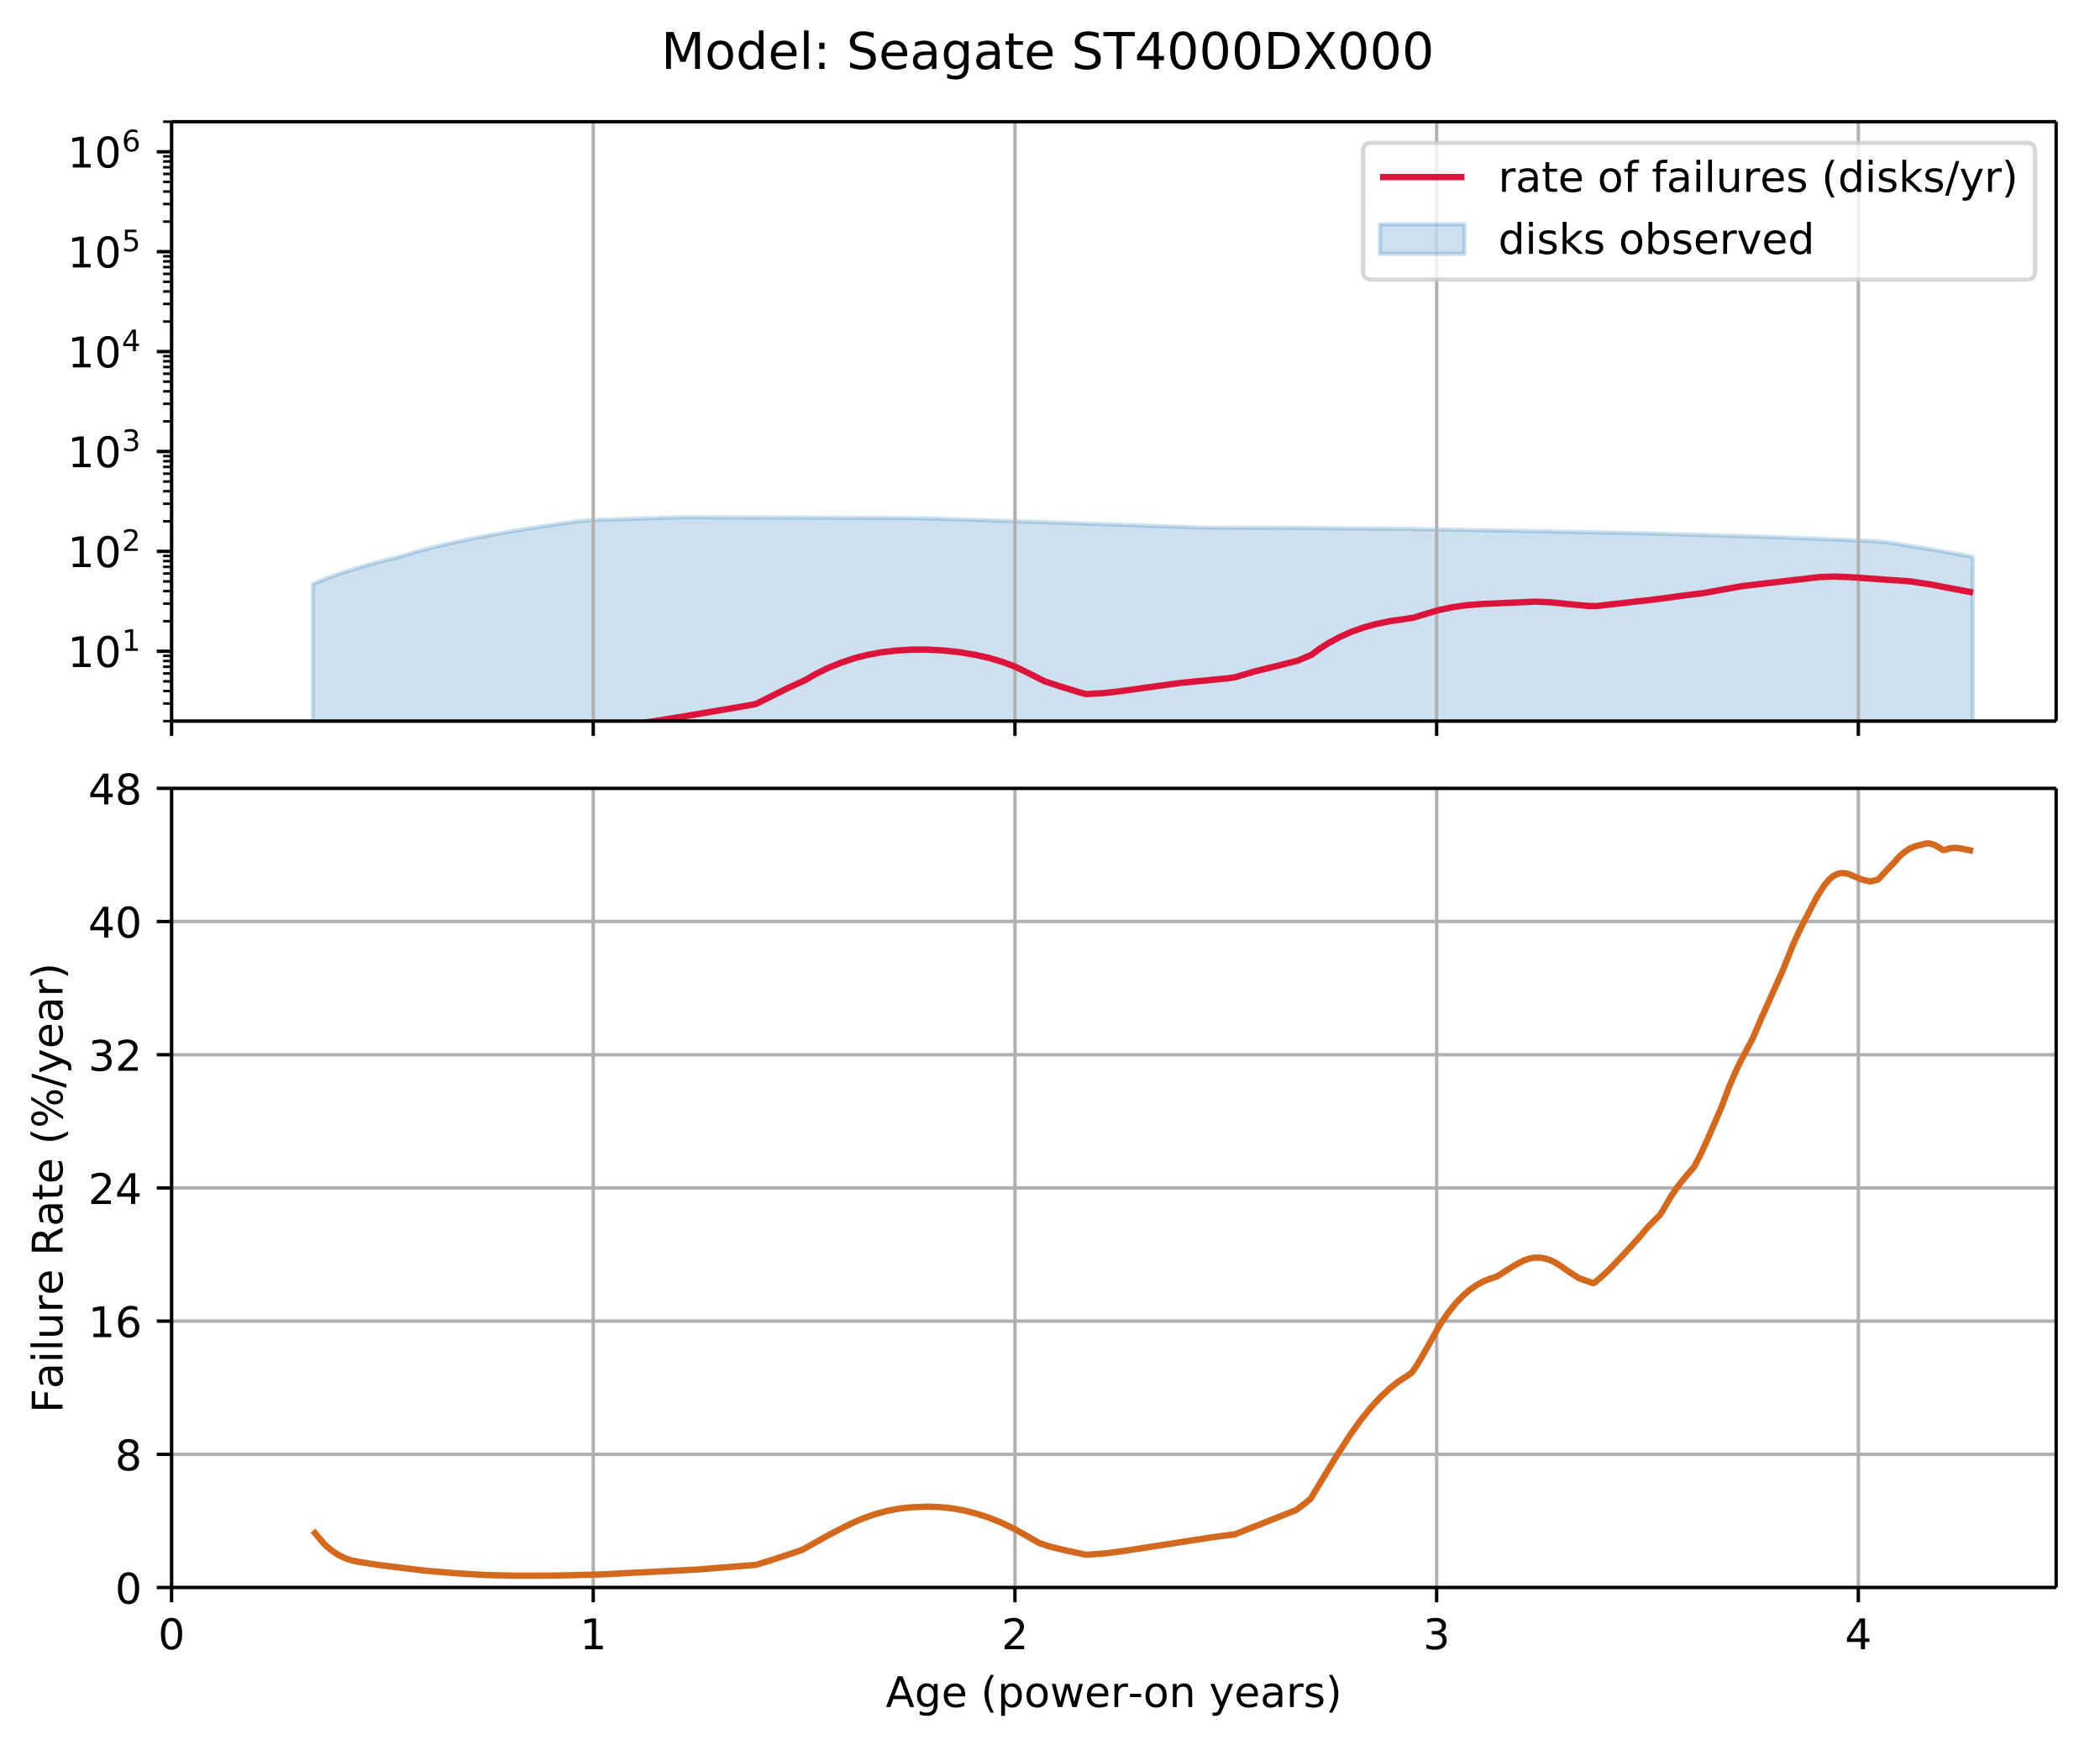 <?xml version="1.0" encoding="UTF-8"?>
<!DOCTYPE svg  PUBLIC '-//W3C//DTD SVG 1.1//EN'  'http://www.w3.org/Graphics/SVG/1.1/DTD/svg11.dtd'>
<svg width="497pt" height="413pt" version="1.1" viewBox="0 0 497 413" xmlns="http://www.w3.org/2000/svg" xmlns:xlink="http://www.w3.org/1999/xlink">
<defs>
<style type="text/css">*{stroke-linecap:butt;stroke-linejoin:round;}</style>
</defs>
<path d="m0 413.2h497.32v-413.2h-497.32z" fill="#fff"/>
<path d="m40.603 170.63h446.02v-141.83h-446.02z" fill="#fff"/>
<defs>
<path id="ae" d="m74.044-235.45v-39.576l0.23-0.071 0.23-0.099 0.23-0.098 0.23-0.097 0.23-0.096 0.23-0.095 0.23-0.094 0.23-0.093 0.23-0.093 0.23-0.092 0.23-0.091 0.23-0.09 0.23-0.089 0.23-0.089 0.23-0.088 0.23-0.087 0.23-0.086 0.23-0.086 0.23-0.085 0.23-0.084 0.23-0.083 0.23-0.083 0.23-0.082 0.23-0.081 0.23-0.081 0.23-0.08 0.23-0.079 0.23-0.079 0.23-0.078 0.23-0.078 0.23-0.077 0.23-0.076 0.23-0.076 0.23-0.075 0.23-0.075 0.23-0.074 0.23-0.074 0.23-0.073 0.23-0.073 0.23-0.072 0.23-0.072 0.23-0.072 0.23-0.071 0.23-0.071 0.23-0.07 0.23-0.07 0.23-0.069 0.23-0.069 0.23-0.068 0.23-0.068 0.23-0.067 0.23-0.067 0.23-0.067 0.23-0.066 0.23-0.066 0.23-0.065 0.23-0.065 0.23-0.065 0.23-0.064 0.23-0.064 0.23-0.063 0.23-0.063 0.23-0.063 0.23-0.062 0.23-0.062 0.23-0.061 0.23-0.061 0.23-0.061 0.23-0.06 0.23-0.06 0.23-0.06 0.23-0.059 0.23-0.059 0.23-0.059 0.23-0.058 0.23-0.058 0.23-0.058 0.23-0.057 0.23-0.057 0.23-0.057 0.23-0.056 0.23-0.056 0.23-0.056 0.23-0.056 0.23-0.055 0.23-0.055 0.23-0.055 0.23-0.072 0.23-0.071 0.23-0.071 0.23-0.07 0.23-0.07 0.23-0.069 0.23-0.069 0.23-0.068 0.23-0.068 0.23-0.067 0.23-0.067 0.23-0.066 0.23-0.066 0.23-0.066 0.23-0.065 0.23-0.065 0.23-0.064 0.23-0.064 0.23-0.064 0.23-0.063 0.23-0.063 0.23-0.062 0.23-0.062 0.23-0.062 0.23-0.061 0.23-0.061 0.23-0.061 0.23-0.06 0.23-0.06 0.23-0.059 0.23-0.059 0.23-0.059 0.23-0.058 0.23-0.058 0.23-0.058 0.23-0.057 0.23-0.057 0.23-0.057 0.23-0.056 0.23-0.056 0.23-0.056 0.23-0.056 0.23-0.055 0.23-0.055 0.23-0.055 0.23-0.054 0.23-0.054 0.23-0.054 0.23-0.053 0.23-0.053 0.23-0.053 0.23-0.053 0.23-0.052 0.23-0.052 0.23-0.052 0.23-0.052 0.23-0.051 0.23-0.051 0.23-0.051 0.23-0.051 0.23-0.05 0.23-0.05 0.23-0.05 0.23-0.05 0.23-0.049 0.23-0.049 0.23-0.049 0.23-0.049 0.23-0.048 0.23-0.048 0.23-0.048 0.23-0.048 0.23-0.047 0.23-0.047 0.23-0.047 0.23-0.047 0.23-0.047 0.23-0.046 0.23-0.046 0.23-0.046 0.23-0.046 0.23-0.045 0.23-0.045 0.23-0.045 0.23-0.045 0.23-0.045 0.23-0.044 0.23-0.044 0.23-0.044 0.23-0.044 0.23-0.044 0.23-0.044 0.23-0.043 0.23-0.043 0.23-0.043 0.23-0.043 0.23-0.043 0.23-0.042 0.23-0.042 0.23-0.042 0.23-0.042 0.23-0.042 0.23-0.042 0.23-0.041 0.23-0.041 0.23-0.041 0.23-0.041 0.23-0.041 0.23-0.041 0.23-0.04 0.23-0.04 0.23-0.04 0.23-0.04 0.23-0.04 0.23-0.04 0.23-0.039 0.23-0.039 0.23-0.039 0.23-0.039 0.23-0.039 0.23-0.039 0.23-0.039 0.23-0.038 0.23-0.038 0.23-0.038 0.23-0.038 0.23-0.038 0.23-0.038 0.23-0.038 0.23-0.037 0.23-0.037 0.23-0.037 0.23-0.037 0.23-0.037 0.23-0.037 0.23-0.037 0.23-0.036 0.23-0.036 0.23-0.036 0.23-0.036 0.23-0.036 0.23-0.036 0.23-0.036 0.23-0.036 0.23-0.035 0.23-0.035 0.23-0.035 0.23-0.035 0.23-0.035 0.23-0.035 0.23-0.035 0.23-0.035 0.23-0.034 0.23-0.034 0.23-0.034 0.23-0.034 0.23-0.034 0.23-0.034 0.23-0.034 0.23-0.034 0.23-0.034 0.23-0.033 0.23-0.033 0.23-0.033 0.23-0.033 0.23-0.033 0.23-0.033 0.23-0.033 0.23-0.033 0.23-0.033 0.23-0.032 0.23-0.032 0.23-0.032 0.23-0.032 0.23-0.032 0.23-0.032 0.23-0.032 0.23-0.032 0.23-0.032 0.23-0.032 0.23-0.031 0.23-0.031 0.23-0.031 0.23-0.031 0.23-0.031 0.23-0.031 0.23-0.031 0.23-0.03 0.23-0.022 0.23-0.02 0.23-0.015 0.23-0.015 0.23-0.015 0.23-0.015 0.23-0.015 0.23-0.015 0.23-0.015 0.23-0.015 0.23-0.015 0.23-0.015 0.23-0.015 0.23-0.015 0.23-0.015 0.23-0.014 0.23-0.014 0.23-0.007 0.23-0.007 0.23-0.007 0.23-0.007 0.23-0.007 0.23-0.007 0.23-0.007 0.23-0.007 0.23-0.007 0.23-0.007 0.23-0.007 0.23-0.007 0.23-0.007 0.23-0.007 0.23-0.007 0.23-0.007 0.23-0.007 0.23-0.007 0.23-0.007 0.23-0.007 0.23-0.007 0.23-0.007 0.23-0.007 0.23-0.007 0.23-0.007 0.23-0.007 0.23-0.007 0.23-0.007 0.23-0.007 0.23-0.007 0.23-0.007 0.23-0.007 0.23-0.007 0.23-0.007 0.23-0.007 0.23-0.007 0.23-0.007 0.23-0.007 0.23-0.007 0.23-0.007 0.23-0.007 0.23-0.007 0.23-0.007 0.23-0.007 0.23-0.007 0.23-0.007 0.23-0.007 0.23-0.007 0.23-0.007 0.23-0.007 0.23-0.007 0.23-0.007 0.23-0.007 0.23-0.007 0.23-0.007 0.23-0.007 0.23-0.007 0.23-0.007 0.23-0.007 0.23-0.007 0.23-0.007 0.23-0.007 0.23-0.007 0.23-0.007 0.23-0.007 0.23-0.007 0.23-0.007 0.23-0.007 0.23-0.007 0.23-0.007 0.23-0.007 0.23-0.007 0.23-0.007 0.23-0.007 0.23-0.007 0.23-0.007 0.23-0.007 0.23-0.007 0.23-0.007 0.23-0.007 0.23-0.007 0.23-0.007 0.23-0.007 0.23-0.007 0.23-0.007 0.23-0.007 8.737 0.014 8.507 0.013 0.23 3.68e-4 0.23 4e-4 0.23 4.33e-4 0.23 4.65e-4 0.23 4.85e-4 0.23 4.87e-4 0.23 4.9e-4 0.23 4.92e-4 0.23 4.95e-4 0.23 4.98e-4 0.23 5e-4 0.23 5.03e-4 0.23 5.06e-4 0.23 5.08e-4 0.23 5.11e-4 0.23 5.13e-4 0.23 5.16e-4 0.23 5.19e-4 0.23 5.21e-4 0.23 5.24e-4 0.23 5.27e-4 0.23 5.29e-4 0.23 5.32e-4 0.23 5.35e-4 0.23 5.37e-4 0.23 5.4e-4 0.23 5.42e-4 0.23 5.45e-4 0.23 5.48e-4 0.23 5.5e-4 0.23 5.53e-4 0.23 5.56e-4 0.23 5.58e-4 0.23 5.61e-4 0.23 5.63e-4 0.23 5.66e-4 0.23 5.69e-4 0.23 5.72e-4 0.23 5.74e-4 0.23 5.77e-4 0.23 5.79e-4 0.23 5.82e-4 0.23 5.85e-4 0.23 5.87e-4 0.23 5.9e-4 0.23 5.92e-4 0.46 0.001 0.23 6.01e-4 0.23 6.03e-4 0.23 6.48e-4 0.23 7.7e-4 0.23 7.73e-4 0.23 7.75e-4 0.23 7.78e-4 0.23 7.81e-4 0.23 7.83e-4 0.23 7.86e-4 0.23 7.89e-4 0.23 7.91e-4 0.23 7.94e-4 0.23 7.96e-4 0.23 7.99e-4 0.23 8.02e-4 0.23 8.04e-4 0.46 0.002 0.23 8.13e-4 0.23 8.15e-4 0.23 8.17e-4 0.23 8.21e-4 0.23 8.23e-4 0.23 8.25e-4 0.23 8.28e-4 0.23 8.31e-4 0.23 8.34e-4 0.23 8.36e-4 0.23 8.39e-4 0.23 8.42e-4 0.23 8.44e-4 0.23 8.47e-4 0.23 8.49e-4 0.23 8.52e-4 0.23 8.55e-4 0.23 8.57e-4 0.46 0.002 0.23 8.66e-4 0.23 8.68e-4 0.23 8.71e-4 0.23 8.73e-4 0.23 8.76e-4 0.23 8.79e-4 0.23 8.82e-4 0.23 8.84e-4 0.23 8.86e-4 0.23 8.9e-4 0.46 0.002 0.46 0.002 0.46 0.002 0.46 0.002 0.23 9.03e-4 0.46 0.002 0.46 0.002 0.23 9.1e-4 0.46 0.002 0.23 9.14e-4 0.46 0.002 0.46 0.002 0.23 9.21e-4 0.46 0.002 0.46 0.002 0.46 0.002 0.46 0.002 0.23 9.33e-4 0.46 0.002 0.46 0.002 0.23 9.4e-4 0.46 0.002 0.46 0.002 0.46 0.002 0.23 9.5e-4 0.46 0.002 0.23 9.54e-4 0.46 0.002 0.23 9.58e-4 0.46 0.002 0.46 0.002 0.23 9.65e-4 0.46 0.002 0.46 0.002 0.23 9.72e-4 0.46 0.002 0.23 9.76e-4 0.23 9.78e-4 0.46 0.002 0.46 0.002 0.46 0.002 0.46 0.002 0.46 0.002 0.23 9.93e-4 0.23 9.95e-4 0.23 0.007 0.23 0.007 0.23 0.007 0.23 0.007 0.23 0.007 0.23 0.007 0.23 0.007 0.23 0.007 0.23 0.007 0.23 0.007 0.23 0.007 0.23 0.007 0.23 0.007 0.23 0.007 0.23 0.007 0.23 0.007 0.23 0.007 0.23 0.007 0.23 0.007 0.23 0.007 0.23 0.007 0.23 0.007 0.23 0.007 0.23 0.007 0.23 0.007 0.23 0.007 0.23 0.007 0.23 0.007 0.23 0.007 0.23 0.007 0.23 0.007 0.23 0.007 0.23 0.007 0.23 0.007 0.23 0.007 0.23 0.007 0.23 0.007 0.23 0.007 0.23 0.007 0.23 0.007 0.23 0.007 0.23 0.007 0.23 0.007 0.23 0.007 0.23 0.007 0.23 0.007 0.23 0.007 0.23 0.007 0.23 0.007 0.23 0.007 0.23 0.007 0.23 0.007 0.23 0.008 0.23 0.008 0.23 0.008 0.23 0.008 0.23 0.008 0.23 0.008 0.23 0.008 0.23 0.008 0.23 0.008 0.23 0.008 0.23 0.008 0.23 0.008 0.23 0.008 0.23 0.008 0.23 0.008 0.23 0.008 0.23 0.008 0.23 0.008 0.23 0.008 0.23 0.008 0.23 0.008 0.23 0.008 0.23 0.008 0.23 0.008 0.23 0.008 0.23 0.008 0.23 0.008 0.23 0.008 0.23 0.008 0.23 0.008 0.23 0.008 0.23 0.008 0.23 0.008 0.23 0.008 0.23 0.008 0.23 0.008 0.23 0.008 0.23 0.008 0.23 0.008 0.23 0.008 0.23 0.008 0.23 0.008 0.23 0.008 0.23 0.008 0.23 0.008 0.23 0.008 0.23 0.008 0.23 0.008 0.23 0.008 0.23 0.008 0.23 0.008 0.23 0.008 0.23 0.008 0.23 0.008 0.23 0.008 0.23 0.008 0.23 0.008 0.23 0.008 0.23 0.008 0.23 0.008 0.23 0.008 0.23 0.008 0.23 0.008 0.23 0.008 0.23 0.008 0.23 0.008 0.23 0.008 0.23 0.008 0.23 0.008 0.23 0.008 0.46 0.016 0.23 0.008 0.23 0.008 0.23 0.008 0.23 0.008 0.23 0.008 0.23 0.008 0.23 0.008 0.23 0.008 0.23 0.008 0.23 0.008 0.23 0.008 0.23 0.008 0.23 0.008 0.23 0.008 0.23 0.008 0.23 0.008 0.23 0.008 0.23 0.008 0.23 0.008 0.23 0.008 0.23 0.008 0.23 0.008 0.23 0.008 0.23 0.008 0.23 0.008 0.23 0.008 0.23 0.008 0.23 0.008 0.23 0.008 0.23 0.008 0.23 0.008 0.23 0.008 0.23 0.008 0.23 0.008 0.23 0.008 0.23 8e-3 0.23 0.008 0.23 0.008 0.23 0.008 0.23 0.008 0.23 0.008 0.23 0.008 0.23 0.008 0.23 0.008 0.23 0.008 0.23 0.008 0.23 0.008 0.23 0.008 0.23 0.008 0.23 0.008 0.23 0.008 0.23 0.008 0.23 0.008 0.23 0.008 0.23 0.008 0.23 0.008 0.23 0.008 0.23 0.008 0.23 0.008 0.23 0.008 0.23 0.008 0.23 0.008 0.23 0.008 0.23 0.008 0.23 0.008 0.23 0.008 0.23 0.008 0.23 0.008 0.23 0.008 0.23 0.008 0.23 0.008 0.23 0.008 0.23 0.008 0.23 0.008 0.23 0.008 0.23 0.008 0.23 0.008 0.23 0.008 0.23 0.008 0.23 0.008 0.23 0.008 0.23 0.008 0.23 0.008 0.23 0.008 0.23 0.008 0.23 0.008 0.23 0.008 0.23 0.008 0.23 0.008 0.23 0.008 0.23 0.008 0.23 0.008 0.23 0.008 0.23 0.008 0.23 0.008 0.23 0.008 0.23 0.008 0.23 0.008 0.23 0.008 0.23 0.008 0.23 0.008 0.23 0.008 0.23 0.008 0.23 0.008 0.23 0.008 0.23 0.008 0.23 0.008 0.23 0.008 0.23 0.008 0.23 0.008 0.23 0.008 0.23 0.008 0.23 0.008 0.23 0.008 0.23 0.008 0.23 0.008 0.23 0.008 0.23 0.008 0.23 0.008 0.23 0.008 0.23 0.008 0.23 0.008 0.23 0.008 0.23 0.008 0.23 0.008 0.23 0.008 0.23 0.008 0.23 0.008 0.23 0.008 0.23 0.008 0.23 0.008 0.23 0.008 0.23 0.008 0.23 0.008 0.23 0.008 0.23 0.008 0.23 0.008 0.23 0.008 0.23 0.008 0.23 0.008 0.23 0.008 0.23 0.008 0.23 0.008 0.23 0.008 0.23 0.008 0.23 0.008 0.23 0.008 0.23 0.008 0.23 0.008 0.23 0.008 0.23 0.008 0.23 0.008 0.23 0.008 0.23 0.008 0.23 0.008 0.23 0.008 0.23 0.008 0.23 0.008 0.23 0.008 0.23 0.008 0.23 0.008 0.23 0.008 0.23 0.008 0.23 0.008 0.23 0.008 0.23 0.008 0.23 0.009 0.23 7.26e-4 0.46 0.001 0.23 7.31e-4 0.46 0.001 0.46 0.001 0.23 7.38e-4 0.46 0.001 0.23 7.42e-4 0.46 0.001 0.23 7.46e-4 0.46 0.001 0.46 0.002 0.23 7.53e-4 0.23 7.55e-4 0.46 0.002 0.46 0.002 0.46 0.002 0.46 0.002 0.23 7.68e-4 0.23 8.34e-4 0.23 9.16e-4 0.23 9.7e-4 0.23 9.74e-4 0.23 9.77e-4 0.23 9.81e-4 0.23 9.85e-4 0.23 9.88e-4 0.23 9.91e-4 0.23 9.96e-4 0.23 9.98e-4 0.23 0.001 0.23 0.001 0.23 0.001 0.23 0.001 0.23 0.001 0.23 0.001 0.23 0.001 0.23 0.001 0.23 0.001 0.23 0.001 0.23 0.001 0.23 0.001 0.23 0.001 0.23 0.001 0.23 0.001 0.23 0.001 0.23 0.001 0.23 0.001 0.23 0.001 0.23 0.001 0.23 0.001 0.23 0.001 0.23 0.001 0.23 0.001 0.23 0.001 0.23 0.001 0.23 0.001 0.23 0.001 0.23 0.001 0.23 0.001 0.23 0.001 0.23 0.001 0.23 0.001 0.23 0.001 0.23 0.001 0.23 0.001 0.23 0.001 0.23 0.001 0.23 0.001 0.23 0.001 0.23 0.001 0.23 0.001 0.23 0.001 0.23 0.001 0.23 0.001 0.23 0.001 0.23 0.001 0.23 0.001 0.23 0.001 0.23 0.001 0.23 0.001 0.23 0.001 0.23 0.001 0.23 0.001 0.23 0.001 0.23 0.001 0.23 0.001 0.23 0.002 0.23 0.002 0.23 0.002 0.23 0.002 0.23 0.002 0.23 0.002 0.23 0.002 0.23 0.002 0.23 0.002 0.23 0.002 0.23 0.002 0.23 0.002 0.23 0.002 0.23 0.002 0.23 0.002 3.219 0.032 2.759 0.027 1.379 0.013 0.23 0.002 0.23 0.002 0.23 0.002 0.23 0.002 0.23 0.002 0.23 0.002 0.23 0.002 0.23 0.002 0.23 0.002 0.23 0.002 0.23 0.002 0.23 0.002 0.23 0.002 0.46 0.005 0.23 0.002 0.23 0.002 0.23 0.002 0.46 0.005 0.23 0.002 0.23 0.002 0.23 0.002 0.23 0.002 0.46 0.005 0.23 0.002 0.23 0.002 0.23 0.002 0.23 0.002 0.23 0.002 0.46 0.005 0.46 0.005 0.23 0.002 0.23 0.002 0.23 0.002 0.23 0.002 0.23 0.002 0.46 0.005 0.23 0.002 0.23 0.002 0.23 0.002 0.23 0.002 0.23 0.002 0.23 0.002 0.23 0.002 0.23 0.002 0.46 0.005 0.23 0.002 0.46 0.005 0.46 0.005 0.46 0.005 0.23 0.002 0.23 0.002 0.23 0.002 0.46 0.005 0.23 0.002 0.23 0.002 0.23 0.002 0.23 0.002 0.23 0.002 0.23 0.003 0.23 0.003 0.23 0.003 0.23 0.003 0.23 0.003 0.23 0.003 0.23 0.003 0.23 0.003 0.23 0.003 0.23 0.003 0.23 0.003 0.23 0.003 0.23 0.004 0.23 0.004 0.23 0.004 0.23 0.004 0.23 0.004 0.23 0.004 0.23 0.004 0.23 0.004 0.23 0.004 0.23 0.004 0.23 0.004 0.23 0.004 0.23 0.004 0.23 0.004 0.23 0.004 0.23 0.004 0.23 0.004 0.23 0.004 0.23 0.004 0.23 0.004 0.23 0.004 0.23 0.004 0.23 0.004 0.23 0.004 0.23 0.004 0.23 0.004 0.23 0.004 0.23 0.004 0.23 0.004 0.23 0.004 0.23 0.004 0.23 0.004 0.23 0.004 0.23 0.004 0.23 0.004 0.23 0.004 0.23 0.004 0.23 0.004 0.23 0.004 0.23 0.004 0.23 0.004 0.23 0.004 0.23 0.004 0.23 0.004 0.23 0.004 0.23 0.004 0.23 0.004 0.23 0.004 0.23 0.004 0.23 0.004 0.23 0.004 0.23 0.004 0.23 0.004 0.23 0.004 0.23 0.004 0.23 0.004 0.23 0.004 0.23 0.004 0.23 0.004 0.23 0.004 0.23 0.004 0.23 0.004 0.23 0.004 0.23 0.004 0.23 0.004 0.23 0.004 0.23 0.004 0.23 0.004 0.23 0.004 0.23 0.004 0.23 0.004 0.23 0.004 0.23 0.004 0.23 0.004 0.23 0.004 0.23 0.004 0.23 0.004 0.23 0.004 0.23 0.004 0.23 0.004 0.23 0.004 0.23 0.004 0.23 0.005 0.23 0.005 0.23 0.005 0.23 0.005 0.23 0.005 0.23 0.005 0.23 0.005 0.23 0.005 0.23 0.005 0.23 0.005 0.23 0.005 0.23 0.005 0.23 0.005 0.23 0.005 0.23 0.005 0.69 0.013 0.69 0.013 0.69 0.013 0.69 0.013 0.69 0.013 0.69 0.013 0.69 0.013 0.46 0.009 0.92 0.018 0.69 0.013 0.69 0.013 0.69 0.013 1.839 0.036 0.23 0.004 0.23 0.004 0.23 0.004 0.23 0.005 0.23 0.005 0.23 0.005 0.23 0.005 0.23 0.005 0.23 0.005 0.23 0.005 0.23 0.005 0.23 0.005 0.23 0.005 0.23 0.005 0.23 0.005 0.23 0.005 0.23 0.005 0.23 0.005 0.23 0.005 0.23 0.005 0.23 0.005 2.989 0.059 0.23 0.005 0.23 0.004 0.23 0.004 0.23 0.004 0.23 0.004 0.23 0.004 0.23 0.004 0.23 0.004 0.23 0.004 0.23 0.004 0.23 0.004 0.23 0.004 0.23 0.004 0.23 0.004 0.23 0.004 0.23 0.004 0.23 0.004 0.23 0.005 0.23 0.005 0.23 0.005 0.23 0.005 0.23 0.005 0.23 0.005 0.23 0.005 0.23 0.005 0.23 0.005 0.23 0.005 0.23 0.005 0.23 0.005 0.23 0.005 0.23 0.005 0.23 0.005 0.23 0.005 0.23 0.005 0.23 0.005 0.23 0.005 0.23 0.005 0.23 0.005 0.23 0.005 0.23 0.005 0.23 0.005 0.23 0.005 0.23 0.005 0.23 0.005 0.23 0.005 0.23 0.005 0.23 0.005 0.23 0.005 0.23 0.005 0.23 0.005 0.23 0.005 0.23 0.005 0.23 0.005 0.23 0.005 0.23 0.005 0.23 0.005 0.23 0.006 0.23 0.006 0.23 0.006 0.23 0.006 0.23 0.006 0.23 0.006 0.23 0.006 0.23 0.006 0.23 0.006 0.23 0.006 0.23 0.006 0.23 0.006 0.23 0.006 0.23 0.006 0.23 0.006 0.23 0.006 0.23 0.007 0.23 0.007 0.23 0.007 0.23 0.007 0.23 0.007 0.23 0.007 0.23 0.007 0.23 0.007 0.23 0.007 0.23 0.007 0.23 0.007 0.23 0.007 0.23 0.007 0.23 0.007 0.23 0.007 0.23 0.007 0.23 0.007 0.23 0.007 0.23 0.007 0.23 0.007 0.23 0.007 0.23 0.007 0.23 0.007 0.23 0.007 0.23 0.007 0.23 0.007 0.23 0.007 0.23 0.007 0.23 0.007 0.23 0.007 0.23 0.007 0.23 0.007 0.23 0.007 0.23 0.007 0.23 0.007 0.23 0.007 0.23 0.007 0.23 0.007 0.23 0.006 0.23 0.006 0.23 0.006 0.23 0.006 0.23 0.006 0.23 0.006 0.23 0.006 0.23 0.006 0.23 0.006 0.23 0.006 0.23 0.006 0.23 0.006 0.46 0.012 0.23 0.006 0.23 0.006 0.23 0.006 0.23 0.006 0.23 0.006 0.23 0.006 0.23 0.006 0.23 0.007 0.23 0.007 0.23 0.007 0.23 0.007 0.23 0.007 0.23 0.007 0.23 0.007 0.23 0.007 0.23 0.007 0.23 0.007 0.23 0.007 0.23 0.007 0.23 0.007 0.23 0.007 0.23 0.007 0.23 0.007 0.23 0.007 0.23 0.007 0.23 0.007 0.23 0.007 0.23 0.007 0.23 0.007 0.23 0.007 0.23 0.007 0.23 0.007 0.23 0.007 0.23 0.007 0.23 0.007 0.23 0.007 0.23 0.007 0.23 0.007 0.23 0.007 0.23 0.008 0.23 0.008 0.23 0.008 0.23 0.008 0.23 0.008 0.23 0.008 0.23 0.008 0.23 0.008 0.23 0.008 0.23 0.008 0.23 0.008 0.23 0.008 0.23 8e-3 0.23 0.008 0.23 0.008 0.23 0.008 0.23 0.008 0.23 0.008 0.23 0.008 0.23 0.008 0.23 0.008 0.23 0.008 0.23 0.008 0.23 0.008 0.23 0.008 0.23 0.009 0.23 0.009 0.23 0.009 0.23 0.008 0.23 0.008 0.23 0.008 0.23 0.008 0.23 0.008 0.23 0.008 0.23 0.008 0.23 0.008 1.609 0.057 0.23 0.008 0.23 0.008 0.23 0.008 0.23 0.008 0.23 0.008 0.23 0.008 0.23 0.008 0.23 0.008 0.23 0.008 0.23 0.008 0.23 0.008 0.23 0.009 0.23 0.009 0.23 0.009 0.23 0.009 0.23 0.009 0.23 0.009 0.23 0.009 0.23 0.009 0.23 0.009 0.23 0.009 0.23 0.009 0.23 0.009 0.23 0.009 0.23 0.009 0.23 0.009 0.23 0.009 0.23 0.009 0.23 0.009 0.23 0.009 0.23 0.009 0.23 0.009 0.23 0.009 0.23 0.009 0.23 0.009 0.23 0.009 0.23 0.009 0.23 0.009 0.23 0.009 0.23 0.009 0.23 0.009 0.23 0.009 0.23 0.009 0.23 0.009 0.23 0.009 0.23 0.009 0.23 0.009 0.23 0.009 0.23 0.009 1.609 0.066 0.92 0.038 0.23 0.009 0.23 0.009 0.23 0.009 0.23 0.009 0.23 0.009 0.23 0.009 0.23 0.009 0.23 0.009 0.23 0.009 0.23 0.01 0.23 0.01 0.23 0.01 0.23 0.01 0.23 0.01 0.23 0.01 0.23 0.01 0.23 0.01 0.23 0.01 0.23 0.01 0.23 0.01 0.23 0.01 0.23 0.01 0.23 0.01 0.23 0.011 0.23 0.011 0.23 0.011 0.23 0.011 0.23 0.019 0.23 0.021 0.23 0.027 0.23 0.027 0.23 0.027 0.23 0.028 0.23 0.028 0.23 0.028 0.23 0.028 0.23 0.029 0.23 0.029 0.23 0.029 0.23 0.03 0.23 0.03 0.23 0.03 0.23 0.03 0.23 0.031 0.23 0.035 0.23 0.035 0.23 0.036 0.23 0.036 0.23 0.036 0.23 0.036 0.23 0.036 0.23 0.036 0.23 0.036 0.23 0.036 0.23 0.036 0.23 0.036 0.23 0.037 0.23 0.037 0.23 0.037 0.23 0.037 0.23 0.037 0.23 0.037 0.23 0.037 0.23 0.037 0.23 0.037 0.23 0.037 0.23 0.038 0.23 0.038 0.23 0.038 0.23 0.038 0.23 0.038 0.23 0.038 0.23 0.038 0.23 0.038 0.23 0.038 0.23 0.038 0.23 0.038 0.23 0.039 0.23 0.039 0.23 0.039 0.23 0.039 0.23 0.039 0.23 0.039 0.23 0.039 0.23 0.039 0.23 0.04 0.23 0.04 0.23 0.04 0.23 0.04 0.23 0.04 0.23 0.04 0.23 0.04 0.23 0.04 0.23 0.041 0.23 0.04 0.23 0.04 0.23 0.04 0.23 0.04 0.23 0.04 0.23 0.04 0.23 0.041 0.23 0.041 0.23 0.041 0.23 0.041 0.23 0.041 0.23 0.041 0.23 0.041 0.23 0.041 0.23 0.042 0.23 0.042 0.23 0.042 0.23 0.042 0.23 0.042 0.23 0.042 0.23 0.043 0.23 0.043 0.23 0.043 0.23 0.043 0.23 0.043 0.23 0.043 0.23 0.044 0.23 0.044 0.23 0.044 0.23 0.044 0.23 0.044 0.23 0.044v45.9h-392.93z" stroke="#0766aa" stroke-opacity=".2"/>
</defs>
<g clip-path="url(#j)">
<use y="413.196" fill="#0766aa" fill-opacity=".2" stroke="#0766aa" stroke-opacity=".2" xlink:href="#ae"/>
</g>
<path d="m40.603 170.63v-141.83" clip-path="url(#j)" fill="none" stroke="#b0b0b0" stroke-linecap="square" stroke-width=".8"/>
<defs>
<path id="f" d="m0 0v3.5" stroke="#000" stroke-width=".8"/>
</defs>
<use x="40.603" y="170.627" stroke="#000000" stroke-width=".8" xlink:href="#f"/>
<path d="m140.4 170.63v-141.83" clip-path="url(#j)" fill="none" stroke="#b0b0b0" stroke-linecap="square" stroke-width=".8"/>
<use x="140.404" y="170.627" stroke="#000000" stroke-width=".8" xlink:href="#f"/>
<path d="m240.21 170.63v-141.83" clip-path="url(#j)" fill="none" stroke="#b0b0b0" stroke-linecap="square" stroke-width=".8"/>
<use x="240.205" y="170.627" stroke="#000000" stroke-width=".8" xlink:href="#f"/>
<path d="m340.01 170.63v-141.83" clip-path="url(#j)" fill="none" stroke="#b0b0b0" stroke-linecap="square" stroke-width=".8"/>
<use x="340.006" y="170.627" stroke="#000000" stroke-width=".8" xlink:href="#f"/>
<path d="m439.81 170.63v-141.83" clip-path="url(#j)" fill="none" stroke="#b0b0b0" stroke-linecap="square" stroke-width=".8"/>
<use x="439.808" y="170.627" stroke="#000000" stroke-width=".8" xlink:href="#f"/>
<defs>
<path id="d" d="m0 0h-3.5" stroke="#000" stroke-width=".8"/>
</defs>
<use x="40.603" y="154.105" stroke="#000000" stroke-width=".8" xlink:href="#d"/>
<defs>
<path id="g" d="m12.406 8.297h16.109v55.625l-17.531-3.516v8.984l17.438 3.516h9.859v-64.609h16.109v-8.297h-41.984z"/>
<path id="b" d="m31.781 66.406q-7.609 0-11.453-7.5-3.828-7.484-3.828-22.531 0-14.984 3.828-22.484 3.844-7.5 11.453-7.5 7.672 0 11.5 7.5 3.844 7.5 3.844 22.484 0 15.047-3.844 22.531-3.828 7.5-11.5 7.5zm0 7.812q12.266 0 18.734-9.703 6.469-9.688 6.469-28.141 0-18.406-6.469-28.109-6.469-9.688-18.734-9.688-12.25 0-18.719 9.688-6.469 9.703-6.469 28.109 0 18.453 6.469 28.141 6.469 9.703 18.719 9.703z"/>
</defs>
<g transform="translate(16.003 157.9) scale(.1 -.1)">
<use transform="translate(0 .684)" xlink:href="#g"/>
<use transform="translate(63.623 .684)" xlink:href="#b"/>
<use transform="translate(128.2 38.966) scale(.7)" xlink:href="#g"/>
</g>
<use x="40.603" y="130.467" stroke="#000000" stroke-width=".8" xlink:href="#d"/>
<defs>
<path id="p" d="m19.188 8.297h34.422v-8.297h-46.281v8.297q5.609 5.812 15.297 15.594 9.703 9.797 12.188 12.641 4.734 5.312 6.609 9 1.891 3.688 1.891 7.25 0 5.812-4.078 9.469-4.078 3.672-10.625 3.672-4.641 0-9.797-1.609-5.141-1.609-11-4.891v9.969q5.953 2.391 11.125 3.609 5.188 1.219 9.484 1.219 11.328 0 18.062-5.672 6.734-5.656 6.734-15.125 0-4.5-1.688-8.531-1.672-4.016-6.125-9.484-1.219-1.422-7.766-8.188-6.531-6.766-18.453-18.922z"/>
</defs>
<g transform="translate(16.003 134.27) scale(.1 -.1)">
<use transform="translate(0 .766)" xlink:href="#g"/>
<use transform="translate(63.623 .766)" xlink:href="#b"/>
<use transform="translate(128.2 39.047) scale(.7)" xlink:href="#p"/>
</g>
<use x="40.603" y="106.829" stroke="#000000" stroke-width=".8" xlink:href="#d"/>
<defs>
<path id="t" d="m40.578 39.312q7.078-1.516 11.047-6.312 3.984-4.781 3.984-11.812 0-10.781-7.422-16.703-7.422-5.906-21.094-5.906-4.578 0-9.438 0.906t-10.031 2.719v9.516q4.094-2.391 8.969-3.609 4.891-1.219 10.219-1.219 9.266 0 14.125 3.656t4.859 10.641q0 6.453-4.516 10.078-4.516 3.641-12.562 3.641h-8.5v8.109h8.891q7.266 0 11.125 2.906t3.859 8.375q0 5.609-3.984 8.609-3.969 3.016-11.391 3.016-4.062 0-8.703-0.891-4.641-0.875-10.203-2.719v8.781q5.625 1.562 10.531 2.344t9.25 0.781q11.234 0 17.766-5.109 6.547-5.094 6.547-13.781 0-6.062-3.469-10.234t-9.859-5.781z"/>
</defs>
<g transform="translate(16.003 110.63) scale(.1 -.1)">
<use transform="translate(0 .766)" xlink:href="#g"/>
<use transform="translate(63.623 .766)" xlink:href="#b"/>
<use transform="translate(128.2 39.047) scale(.7)" xlink:href="#t"/>
</g>
<use x="40.603" y="83.192" stroke="#000000" stroke-width=".8" xlink:href="#d"/>
<defs>
<path id="l" d="m37.797 64.312-24.906-38.922h24.906zm-2.594 8.594h12.406v-47.516h10.406v-8.203h-10.406v-17.188h-9.812v17.188h-32.906v9.516z"/>
</defs>
<g transform="translate(16.003 86.991) scale(.1 -.1)">
<use transform="translate(0 .684)" xlink:href="#g"/>
<use transform="translate(63.623 .684)" xlink:href="#b"/>
<use transform="translate(128.2 38.966) scale(.7)" xlink:href="#l"/>
</g>
<use x="40.603" y="59.554" stroke="#000000" stroke-width=".8" xlink:href="#d"/>
<defs>
<path id="as" d="m10.797 72.906h38.719v-8.312h-29.688v-17.859q2.141 0.734 4.281 1.094 2.156 0.359 4.312 0.359 12.203 0 19.328-6.688 7.141-6.688 7.141-18.109 0-11.766-7.328-18.297-7.328-6.516-20.656-6.516-4.594 0-9.359 0.781-4.75 0.781-9.828 2.344v9.922q4.391-2.391 9.078-3.562t9.906-1.172q8.453 0 13.375 4.438 4.938 4.438 4.938 12.062 0 7.609-4.938 12.047-4.922 4.453-13.375 4.453-3.953 0-7.891-0.875-3.922-0.875-8.016-2.734z"/>
</defs>
<g transform="translate(16.003 63.353) scale(.1 -.1)">
<use transform="translate(0 .684)" xlink:href="#g"/>
<use transform="translate(63.623 .684)" xlink:href="#b"/>
<use transform="translate(128.2 38.966) scale(.7)" xlink:href="#as"/>
</g>
<use x="40.603" y="35.916" stroke="#000000" stroke-width=".8" xlink:href="#d"/>
<defs>
<path id="ac" d="m33.016 40.375q-6.641 0-10.531-4.547-3.875-4.531-3.875-12.438 0-7.859 3.875-12.438 3.891-4.562 10.531-4.562t10.516 4.562q3.875 4.578 3.875 12.438 0 7.906-3.875 12.438-3.875 4.547-10.516 4.547zm19.578 30.922v-8.984q-3.719 1.75-7.5 2.672-3.781 0.938-7.5 0.938-9.766 0-14.922-6.594-5.141-6.594-5.875-19.922 2.875 4.25 7.219 6.516 4.359 2.266 9.578 2.266 10.984 0 17.359-6.672 6.375-6.656 6.375-18.125 0-11.234-6.641-18.031-6.641-6.781-17.672-6.781-12.656 0-19.344 9.688-6.688 9.703-6.688 28.109 0 17.281 8.203 27.562t22.016 10.281q3.719 0 7.5-0.734t7.891-2.188z"/>
</defs>
<g transform="translate(16.003 39.715) scale(.1 -.1)">
<use transform="translate(0 .766)" xlink:href="#g"/>
<use transform="translate(63.623 .766)" xlink:href="#b"/>
<use transform="translate(128.2 39.047) scale(.7)" xlink:href="#ac"/>
</g>
<defs>
<path id="a" d="m0 0h-2" stroke="#000" stroke-width=".6"/>
</defs>
<use x="40.603" y="170.627" stroke="#000000" stroke-width=".6" xlink:href="#a"/>
<use x="40.603" y="166.465" stroke="#000000" stroke-width=".6" xlink:href="#a"/>
<use x="40.603" y="163.512" stroke="#000000" stroke-width=".6" xlink:href="#a"/>
<use x="40.603" y="161.221" stroke="#000000" stroke-width=".6" xlink:href="#a"/>
<use x="40.603" y="159.349" stroke="#000000" stroke-width=".6" xlink:href="#a"/>
<use x="40.603" y="157.767" stroke="#000000" stroke-width=".6" xlink:href="#a"/>
<use x="40.603" y="156.396" stroke="#000000" stroke-width=".6" xlink:href="#a"/>
<use x="40.603" y="155.187" stroke="#000000" stroke-width=".6" xlink:href="#a"/>
<use x="40.603" y="146.989" stroke="#000000" stroke-width=".6" xlink:href="#a"/>
<use x="40.603" y="142.827" stroke="#000000" stroke-width=".6" xlink:href="#a"/>
<use x="40.603" y="139.874" stroke="#000000" stroke-width=".6" xlink:href="#a"/>
<use x="40.603" y="137.583" stroke="#000000" stroke-width=".6" xlink:href="#a"/>
<use x="40.603" y="135.711" stroke="#000000" stroke-width=".6" xlink:href="#a"/>
<use x="40.603" y="134.129" stroke="#000000" stroke-width=".6" xlink:href="#a"/>
<use x="40.603" y="132.758" stroke="#000000" stroke-width=".6" xlink:href="#a"/>
<use x="40.603" y="131.549" stroke="#000000" stroke-width=".6" xlink:href="#a"/>
<use x="40.603" y="123.352" stroke="#000000" stroke-width=".6" xlink:href="#a"/>
<use x="40.603" y="119.189" stroke="#000000" stroke-width=".6" xlink:href="#a"/>
<use x="40.603" y="116.236" stroke="#000000" stroke-width=".6" xlink:href="#a"/>
<use x="40.603" y="113.945" stroke="#000000" stroke-width=".6" xlink:href="#a"/>
<use x="40.603" y="112.073" stroke="#000000" stroke-width=".6" xlink:href="#a"/>
<use x="40.603" y="110.491" stroke="#000000" stroke-width=".6" xlink:href="#a"/>
<use x="40.603" y="109.12" stroke="#000000" stroke-width=".6" xlink:href="#a"/>
<use x="40.603" y="107.911" stroke="#000000" stroke-width=".6" xlink:href="#a"/>
<use x="40.603" y="99.714" stroke="#000000" stroke-width=".6" xlink:href="#a"/>
<use x="40.603" y="95.551" stroke="#000000" stroke-width=".6" xlink:href="#a"/>
<use x="40.603" y="92.598" stroke="#000000" stroke-width=".6" xlink:href="#a"/>
<use x="40.603" y="90.307" stroke="#000000" stroke-width=".6" xlink:href="#a"/>
<use x="40.603" y="88.436" stroke="#000000" stroke-width=".6" xlink:href="#a"/>
<use x="40.603" y="86.853" stroke="#000000" stroke-width=".6" xlink:href="#a"/>
<use x="40.603" y="85.482" stroke="#000000" stroke-width=".6" xlink:href="#a"/>
<use x="40.603" y="84.273" stroke="#000000" stroke-width=".6" xlink:href="#a"/>
<use x="40.603" y="76.076" stroke="#000000" stroke-width=".6" xlink:href="#a"/>
<use x="40.603" y="71.913" stroke="#000000" stroke-width=".6" xlink:href="#a"/>
<use x="40.603" y="68.96" stroke="#000000" stroke-width=".6" xlink:href="#a"/>
<use x="40.603" y="66.669" stroke="#000000" stroke-width=".6" xlink:href="#a"/>
<use x="40.603" y="64.798" stroke="#000000" stroke-width=".6" xlink:href="#a"/>
<use x="40.603" y="63.215" stroke="#000000" stroke-width=".6" xlink:href="#a"/>
<use x="40.603" y="61.844" stroke="#000000" stroke-width=".6" xlink:href="#a"/>
<use x="40.603" y="60.635" stroke="#000000" stroke-width=".6" xlink:href="#a"/>
<use x="40.603" y="52.438" stroke="#000000" stroke-width=".6" xlink:href="#a"/>
<use x="40.603" y="48.275" stroke="#000000" stroke-width=".6" xlink:href="#a"/>
<use x="40.603" y="45.322" stroke="#000000" stroke-width=".6" xlink:href="#a"/>
<use x="40.603" y="43.031" stroke="#000000" stroke-width=".6" xlink:href="#a"/>
<use x="40.603" y="41.16" stroke="#000000" stroke-width=".6" xlink:href="#a"/>
<use x="40.603" y="39.577" stroke="#000000" stroke-width=".6" xlink:href="#a"/>
<use x="40.603" y="38.206" stroke="#000000" stroke-width=".6" xlink:href="#a"/>
<use x="40.603" y="36.997" stroke="#000000" stroke-width=".6" xlink:href="#a"/>
<use x="40.603" y="28.8" stroke="#000000" stroke-width=".6" xlink:href="#a"/>
<path d="m74.044 172.83 3.449 2.126 2.299 1.158 1.839 0.662 1.609 0.322 1.609 0.06 30.349-0.099 4.139-0.347 4.828-0.646 6.438-1.11 20.693-3.738 11.726-1.903 11.956-2.032 3.909-0.697 7.587-3.778 4.139-1.896 2.529-1.469 2.759-1.347 3.219-1.312 3.219-1.073 2.989-0.755 3.219-0.591 3.449-0.418 3.679-0.226 3.679-0.015 3.909 0.209 3.909 0.423 3.679 0.612 3.449 0.792 3.219 0.971 2.759 1.056 2.529 1.204 4.369 2.215 3.449 1.134 5.058 1.564 1.379 0.36 4.139-0.237 3.909-0.45 14.255-1.966 11.266-1.096 1.609-0.24 5.058-1.468 5.288-1.292 4.598-1.192 3.219-1.365 1.839-1.387 2.299-1.462 2.759-1.469 2.529-1.119 2.759-0.984 2.989-0.833 3.449-0.719 3.679-0.526 1.839-0.29 3.219-0.988 2.989-0.855 2.989-0.624 3.449-0.485 3.679-0.29 12.646-0.542 3.449 0.15 4.139 0.422 4.598 0.43 2.069 0.047 9.886-1.127 3.909-0.444 2.529-0.322 3.449-0.484 5.748-0.722 8.967-1.622 18.394-2.154 3.449-0.108 3.449 0.119 14.485 1.009 4.828 0.731 10.116 1.926v0" clip-path="url(#j)" fill="none" stroke="#dc143c" stroke-linecap="square" stroke-width="1.5"/>
<path d="m40.603 170.63v-141.83" fill="none" stroke="#000" stroke-linecap="square" stroke-width=".8"/>
<path d="m486.62 170.63v-141.83" fill="none" stroke="#000" stroke-linecap="square" stroke-width=".8"/>
<path d="m40.603 170.63h446.02" fill="none" stroke="#000" stroke-linecap="square" stroke-width=".8"/>
<path d="m40.603 28.8h446.02" fill="none" stroke="#000" stroke-linecap="square" stroke-width=".8"/>
<path d="m324.59 66.156h155.04q2 0 2-2v-28.356q0-2-2-2h-155.04q-2 0-2 2v28.356q0 2 2 2z" fill="#fff" opacity=".8" stroke="#ccc"/>
<path d="m326.59 41.898h20" fill="none" stroke="#dc143c" stroke-linecap="square" stroke-width="1.5"/>
<defs>
<path id="h" d="m41.109 46.297q-1.516 0.875-3.297 1.281-1.781 0.422-3.922 0.422-7.625 0-11.703-4.953t-4.078-14.234v-28.812h-9.031v54.688h9.031v-8.5q2.844 4.984 7.375 7.391 4.547 2.422 11.047 2.422 0.922 0 2.047-0.125 1.125-0.109 2.484-0.359z"/>
<path id="i" d="m34.281 27.484q-10.891 0-15.094-2.484t-4.203-8.5q0-4.781 3.156-7.594 3.156-2.797 8.562-2.797 7.484 0 12 5.297t4.516 14.078v2zm17.922 3.719v-31.203h-8.984v8.297q-3.078-4.969-7.672-7.344t-11.234-2.375q-8.391 0-13.359 4.719-4.953 4.719-4.953 12.625 0 9.219 6.172 13.906 6.188 4.688 18.438 4.688h12.609v0.891q0 6.203-4.078 9.594t-11.453 3.391q-4.688 0-9.141-1.125-4.438-1.125-8.531-3.375v8.312q4.922 1.906 9.562 2.844 4.641 0.953 9.031 0.953 11.875 0 17.734-6.156 5.859-6.141 5.859-18.641z"/>
<path id="r" d="m18.312 70.219v-15.531h18.5v-6.984h-18.5v-29.688q0-6.688 1.828-8.594t7.453-1.906h9.219v-7.516h-9.219q-10.406 0-14.359 3.875-3.953 3.891-3.953 14.141v29.688h-6.594v6.984h6.594v15.531z"/>
<path id="e" d="m56.203 29.594v-4.391h-41.312q0.594-9.281 5.594-14.141t13.938-4.859q5.172 0 10.031 1.266t9.656 3.812v-8.5q-4.844-2.047-9.922-3.125t-10.297-1.078q-13.094 0-20.734 7.609-7.641 7.625-7.641 20.625 0 13.422 7.25 21.297 7.25 7.891 19.562 7.891 11.031 0 17.453-7.109 6.422-7.094 6.422-19.297zm-8.984 2.641q-0.094 7.359-4.125 11.75-4.031 4.406-10.672 4.406-7.516 0-12.031-4.25t-5.203-11.969z"/>
<path id="m" d="m30.609 48.391q-7.219 0-11.422-5.641t-4.203-15.453 4.172-15.453q4.188-5.641 11.453-5.641 7.188 0 11.375 5.656 4.203 5.672 4.203 15.438 0 9.719-4.203 15.406-4.188 5.688-11.375 5.688zm0 7.609q11.719 0 18.406-7.625 6.703-7.609 6.703-21.078 0-13.422-6.703-21.078-6.688-7.641-18.406-7.641-11.766 0-18.438 7.641-6.656 7.656-6.656 21.078 0 13.469 6.656 21.078 6.672 7.625 18.438 7.625z"/>
<path id="z" d="m37.109 75.984v-7.484h-8.594q-4.828 0-6.719-1.953-1.875-1.953-1.875-7.031v-4.828h14.797v-6.984h-14.797v-47.703h-9.031v47.703h-8.594v6.984h8.594v3.812q0 9.125 4.25 13.297 4.25 4.188 13.469 4.188z"/>
<path id="n" d="m9.422 54.688h8.984v-54.688h-8.984zm0 21.297h8.984v-11.391h-8.984z"/>
<path id="s" d="m9.422 75.984h8.984v-75.984h-8.984z"/>
<path id="w" d="m8.5 21.578v33.109h8.984v-32.766q0-7.766 3.016-11.656 3.031-3.875 9.094-3.875 7.266 0 11.484 4.641 4.234 4.641 4.234 12.656v31h8.984v-54.688h-8.984v8.406q-3.266-4.984-7.594-7.406-4.312-2.422-10.031-2.422-9.422 0-14.312 5.859-4.875 5.859-4.875 17.141zm22.609 34.422z"/>
<path id="k" d="m44.281 53.078v-8.5q-3.797 1.953-7.906 2.922-4.094 0.984-8.5 0.984-6.688 0-10.031-2.047t-3.344-6.156q0-3.125 2.391-4.906t9.625-3.391l3.078-0.688q9.562-2.047 13.594-5.781t4.031-10.422q0-7.625-6.031-12.078-6.031-4.438-16.578-4.438-4.391 0-9.156 0.859t-10.031 2.562v9.281q4.984-2.594 9.812-3.891 4.828-1.281 9.578-1.281 6.344 0 9.75 2.172 3.422 2.172 3.422 6.125 0 3.656-2.469 5.609-2.453 1.953-10.812 3.766l-3.125 0.734q-8.344 1.75-12.062 5.391-3.703 3.641-3.703 9.984 0 7.719 5.469 11.906 5.469 4.203 15.531 4.203 4.969 0 9.359-0.734 4.406-0.719 8.109-2.188z"/>
<path id="v" d="m31 75.875q-6.531-11.219-9.719-22.219-3.172-10.984-3.172-22.266 0-11.266 3.203-22.328t9.688-22.25h-7.812q-7.312 11.484-10.953 22.562t-3.641 22.016q0 10.891 3.609 21.922 3.625 11.047 10.984 22.562z"/>
<path id="o" d="m45.406 46.391v29.594h8.984v-75.984h-8.984v8.203q-2.828-4.875-7.156-7.25-4.312-2.375-10.375-2.375-9.906 0-16.141 7.906-6.219 7.922-6.219 20.812t6.219 20.797q6.234 7.906 16.141 7.906 6.062 0 10.375-2.375 4.328-2.359 7.156-7.234zm-30.609-19.094q0-9.906 4.078-15.547t11.203-5.641 11.219 5.641q4.109 5.641 4.109 15.547t-4.109 15.547q-4.094 5.641-11.219 5.641t-11.203-5.641-4.078-15.547z"/>
<path id="x" d="m9.078 75.984h9.031v-44.875l26.812 23.578h11.469l-29-25.578 30.234-29.109h-11.719l-27.797 26.703v-26.703h-9.031z"/>
<path id="ad" d="m25.391 72.906h8.297l-25.391-82.188h-8.297z"/>
<path id="q" d="m32.172-5.078q-3.797-9.766-7.422-12.734-3.609-2.984-9.656-2.984h-7.188v7.516h5.281q3.703 0 5.75 1.766 2.062 1.75 4.547 8.297l1.609 4.094-22.109 53.812h9.516l17.094-42.766 17.094 42.766h9.516z"/>
<path id="u" d="m8.016 75.875h7.812q7.312-11.516 10.953-22.562 3.641-11.031 3.641-21.922 0-10.938-3.641-22.016t-10.953-22.562h-7.812q6.484 11.188 9.688 22.25t3.203 22.328q0 11.281-3.203 22.266-3.203 11-9.688 22.219z"/>
</defs>
<g transform="translate(354.59 45.398) scale(.1 -.1)">
<use xlink:href="#h"/>
<use x="41.113" xlink:href="#i"/>
<use x="102.393" xlink:href="#r"/>
<use x="141.602" xlink:href="#e"/>
<use x="203.125" xlink:href="#DejaVuSans-20"/>
<use x="234.912" xlink:href="#m"/>
<use x="296.094" xlink:href="#z"/>
<use x="331.299" xlink:href="#DejaVuSans-20"/>
<use x="363.086" xlink:href="#z"/>
<use x="398.291" xlink:href="#i"/>
<use x="459.57" xlink:href="#n"/>
<use x="487.354" xlink:href="#s"/>
<use x="515.137" xlink:href="#w"/>
<use x="578.516" xlink:href="#h"/>
<use x="619.598" xlink:href="#e"/>
<use x="681.121" xlink:href="#k"/>
<use x="733.221" xlink:href="#DejaVuSans-20"/>
<use x="765.008" xlink:href="#v"/>
<use x="804.021" xlink:href="#o"/>
<use x="867.498" xlink:href="#n"/>
<use x="895.281" xlink:href="#k"/>
<use x="947.381" xlink:href="#x"/>
<use x="1005.291" xlink:href="#k"/>
<use x="1057.391" xlink:href="#ad"/>
<use x="1091.082" xlink:href="#q"/>
<use x="1150.262" xlink:href="#h"/>
<use x="1191.375" xlink:href="#u"/>
</g>
<path d="m326.59 60.077h20v-7h-20z" fill="#0766aa" fill-opacity=".2" stroke="#0766aa" stroke-opacity=".2"/>
<defs>
<path id="aj" d="m48.688 27.297q0 9.906-4.078 15.547t-11.203 5.641q-7.141 0-11.219-5.641t-4.078-15.547 4.078-15.547 11.219-5.641q7.125 0 11.203 5.641t4.078 15.547zm-30.578 19.094q2.844 4.875 7.156 7.234 4.328 2.375 10.328 2.375 9.969 0 16.188-7.906 6.234-7.906 6.234-20.797t-6.234-20.812q-6.219-7.906-16.188-7.906-6 0-10.328 2.375-4.312 2.375-7.156 7.25v-8.203h-9.031v75.984h9.031z"/>
<path id="ag" d="m2.984 54.688h9.516l17.094-45.891 17.094 45.891h9.516l-20.516-54.688h-12.203z"/>
</defs>
<g transform="translate(354.59 60.077) scale(.1 -.1)">
<use xlink:href="#o"/>
<use x="63.477" xlink:href="#n"/>
<use x="91.26" xlink:href="#k"/>
<use x="143.359" xlink:href="#x"/>
<use x="201.27" xlink:href="#k"/>
<use x="253.369" xlink:href="#DejaVuSans-20"/>
<use x="285.156" xlink:href="#m"/>
<use x="346.338" xlink:href="#aj"/>
<use x="409.814" xlink:href="#k"/>
<use x="461.914" xlink:href="#e"/>
<use x="523.438" xlink:href="#h"/>
<use x="564.551" xlink:href="#ag"/>
<use x="623.73" xlink:href="#e"/>
<use x="685.254" xlink:href="#o"/>
</g>
<path d="m40.603 375.64h446.02v-189.1h-446.02z" fill="#fff"/>
<path d="m40.603 375.64v-189.1" clip-path="url(#c)" fill="none" stroke="#b0b0b0" stroke-linecap="square" stroke-width=".8"/>
<use x="40.603" y="375.64" stroke="#000000" stroke-width=".8" xlink:href="#f"/>
<g transform="translate(37.422 390.24) scale(.1 -.1)">
<use xlink:href="#b"/>
</g>
<path d="m140.4 375.64v-189.1" clip-path="url(#c)" fill="none" stroke="#b0b0b0" stroke-linecap="square" stroke-width=".8"/>
<use x="140.404" y="375.64" stroke="#000000" stroke-width=".8" xlink:href="#f"/>
<g transform="translate(137.22 390.24) scale(.1 -.1)">
<use xlink:href="#g"/>
</g>
<path d="m240.21 375.64v-189.1" clip-path="url(#c)" fill="none" stroke="#b0b0b0" stroke-linecap="square" stroke-width=".8"/>
<use x="240.205" y="375.64" stroke="#000000" stroke-width=".8" xlink:href="#f"/>
<g transform="translate(237.02 390.24) scale(.1 -.1)">
<use xlink:href="#p"/>
</g>
<path d="m340.01 375.64v-189.1" clip-path="url(#c)" fill="none" stroke="#b0b0b0" stroke-linecap="square" stroke-width=".8"/>
<use x="340.006" y="375.64" stroke="#000000" stroke-width=".8" xlink:href="#f"/>
<g transform="translate(336.83 390.24) scale(.1 -.1)">
<use xlink:href="#t"/>
</g>
<path d="m439.81 375.64v-189.1" clip-path="url(#c)" fill="none" stroke="#b0b0b0" stroke-linecap="square" stroke-width=".8"/>
<use x="439.808" y="375.64" stroke="#000000" stroke-width=".8" xlink:href="#f"/>
<g transform="translate(436.63 390.24) scale(.1 -.1)">
<use xlink:href="#l"/>
</g>
<defs>
<path id="aq" d="m34.188 63.188-13.391-36.281h26.812zm-5.578 9.719h11.188l27.781-72.906h-10.25l-6.641 18.703h-32.859l-6.641-18.703h-10.406z"/>
<path id="y" d="m45.406 27.984q0 9.766-4.031 15.125-4.016 5.375-11.297 5.375-7.219 0-11.25-5.375-4.031-5.359-4.031-15.125 0-9.719 4.031-15.094t11.25-5.375q7.281 0 11.297 5.375 4.031 5.375 4.031 15.094zm8.984-21.203q0-13.953-6.203-20.766-6.188-6.812-18.984-6.812-4.734 0-8.938 0.703t-8.156 2.172v8.734q3.953-2.141 7.812-3.156 3.859-1.031 7.859-1.031 8.844 0 13.234 4.609t4.391 13.938v4.453q-2.781-4.844-7.125-7.234t-10.406-2.391q-10.047 0-16.203 7.656-6.156 7.672-6.156 20.328 0 12.688 6.156 20.344 6.156 7.672 16.203 7.672 6.062 0 10.406-2.391t7.125-7.219v8.297h8.984z"/>
<path id="ah" d="m18.109 8.203v-29h-9.031v75.484h9.031v-8.297q2.844 4.875 7.156 7.234 4.328 2.375 10.328 2.375 9.969 0 16.188-7.906 6.234-7.906 6.234-20.797t-6.234-20.812q-6.219-7.906-16.188-7.906-6 0-10.328 2.375-4.312 2.375-7.156 7.25zm30.578 19.094q0 9.906-4.078 15.547t-11.203 5.641q-7.141 0-11.219-5.641t-4.078-15.547 4.078-15.547 11.219-5.641q7.125 0 11.203 5.641t4.078 15.547z"/>
<path id="af" d="m4.203 54.688h8.984l11.234-42.672 11.172 42.672h10.594l11.234-42.672 11.188 42.672h8.984l-14.312-54.688h-10.594l-11.766 44.828-11.812-44.828h-10.609z"/>
<path id="at" d="m4.891 31.391h26.312v-8h-26.312z"/>
<path id="ai" d="m54.891 33.016v-33.016h-8.984v32.719q0 7.766-3.031 11.609-3.031 3.859-9.078 3.859-7.281 0-11.484-4.641-4.203-4.625-4.203-12.641v-30.906h-9.031v54.688h9.031v-8.5q3.234 4.938 7.594 7.375 4.375 2.438 10.094 2.438 9.422 0 14.25-5.828 4.844-5.828 4.844-17.156z"/>
</defs>
<g transform="translate(209.62 403.92) scale(.1 -.1)">
<use xlink:href="#aq"/>
<use x="68.408" xlink:href="#y"/>
<use x="131.885" xlink:href="#e"/>
<use x="193.408" xlink:href="#DejaVuSans-20"/>
<use x="225.195" xlink:href="#v"/>
<use x="264.209" xlink:href="#ah"/>
<use x="327.686" xlink:href="#m"/>
<use x="388.867" xlink:href="#af"/>
<use x="470.654" xlink:href="#e"/>
<use x="532.178" xlink:href="#h"/>
<use x="573.197" xlink:href="#at"/>
<use x="609.297" xlink:href="#m"/>
<use x="670.479" xlink:href="#ai"/>
<use x="733.857" xlink:href="#DejaVuSans-20"/>
<use x="765.645" xlink:href="#q"/>
<use x="824.824" xlink:href="#e"/>
<use x="886.348" xlink:href="#i"/>
<use x="947.627" xlink:href="#h"/>
<use x="988.74" xlink:href="#k"/>
<use x="1040.84" xlink:href="#u"/>
</g>
<path d="m40.603 375.64h446.02" clip-path="url(#c)" fill="none" stroke="#b0b0b0" stroke-linecap="square" stroke-width=".8"/>
<use x="40.603" y="375.64" stroke="#000000" stroke-width=".8" xlink:href="#d"/>
<g transform="translate(27.241 379.44) scale(.1 -.1)">
<use xlink:href="#b"/>
</g>
<path d="m40.603 344.12h446.02" clip-path="url(#c)" fill="none" stroke="#b0b0b0" stroke-linecap="square" stroke-width=".8"/>
<use x="40.603" y="344.123" stroke="#000000" stroke-width=".8" xlink:href="#d"/>
<defs>
<path id="ab" d="m31.781 34.625q-7.031 0-11.062-3.766-4.016-3.766-4.016-10.344 0-6.594 4.016-10.359 4.031-3.766 11.062-3.766t11.078 3.781q4.062 3.797 4.062 10.344 0 6.578-4.031 10.344-4.016 3.766-11.109 3.766zm-9.859 4.188q-6.344 1.562-9.891 5.906-3.531 4.359-3.531 10.609 0 8.734 6.219 13.812 6.234 5.078 17.062 5.078 10.891 0 17.094-5.078t6.203-13.812q0-6.25-3.547-10.609-3.531-4.344-9.828-5.906 7.125-1.656 11.094-6.5 3.984-4.828 3.984-11.797 0-10.609-6.469-16.281-6.469-5.656-18.531-5.656-12.047 0-18.531 5.656-6.469 5.672-6.469 16.281 0 6.969 4 11.797 4.016 4.844 11.141 6.5zm-3.609 15.578q0-5.656 3.531-8.828 3.547-3.172 9.938-3.172 6.359 0 9.938 3.172 3.594 3.172 3.594 8.828 0 5.672-3.594 8.844-3.578 3.172-9.938 3.172-6.391 0-9.938-3.172-3.531-3.172-3.531-8.844z"/>
</defs>
<g transform="translate(27.241 347.92) scale(.1 -.1)">
<use xlink:href="#ab"/>
</g>
<path d="m40.603 312.61h446.02" clip-path="url(#c)" fill="none" stroke="#b0b0b0" stroke-linecap="square" stroke-width=".8"/>
<use x="40.603" y="312.606" stroke="#000000" stroke-width=".8" xlink:href="#d"/>
<g transform="translate(20.878 316.4) scale(.1 -.1)">
<use xlink:href="#g"/>
<use x="63.623" xlink:href="#ac"/>
</g>
<path d="m40.603 281.09h446.02" clip-path="url(#c)" fill="none" stroke="#b0b0b0" stroke-linecap="square" stroke-width=".8"/>
<use x="40.603" y="281.088" stroke="#000000" stroke-width=".8" xlink:href="#d"/>
<g transform="translate(20.878 284.89) scale(.1 -.1)">
<use xlink:href="#p"/>
<use x="63.623" xlink:href="#l"/>
</g>
<path d="m40.603 249.57h446.02" clip-path="url(#c)" fill="none" stroke="#b0b0b0" stroke-linecap="square" stroke-width=".8"/>
<use x="40.603" y="249.571" stroke="#000000" stroke-width=".8" xlink:href="#d"/>
<g transform="translate(20.878 253.37) scale(.1 -.1)">
<use xlink:href="#t"/>
<use x="63.623" xlink:href="#p"/>
</g>
<path d="m40.603 218.05h446.02" clip-path="url(#c)" fill="none" stroke="#b0b0b0" stroke-linecap="square" stroke-width=".8"/>
<use x="40.603" y="218.054" stroke="#000000" stroke-width=".8" xlink:href="#d"/>
<g transform="translate(20.878 221.85) scale(.1 -.1)">
<use xlink:href="#l"/>
<use x="63.623" xlink:href="#b"/>
</g>
<path d="m40.603 186.54h446.02" clip-path="url(#c)" fill="none" stroke="#b0b0b0" stroke-linecap="square" stroke-width=".8"/>
<use x="40.603" y="186.537" stroke="#000000" stroke-width=".8" xlink:href="#d"/>
<g transform="translate(20.878 190.34) scale(.1 -.1)">
<use xlink:href="#l"/>
<use x="63.623" xlink:href="#ab"/>
</g>
<defs>
<path id="ao" d="m9.812 72.906h41.891v-8.312h-32.031v-21.484h28.906v-8.297h-28.906v-34.812h-9.859z"/>
<path id="am" d="m44.391 34.188q3.172-1.078 6.172-4.594t6.031-9.672l10.016-19.922h-10.609l-9.312 18.703q-3.625 7.328-7.016 9.719t-9.25 2.391h-10.75v-30.812h-9.859v72.906h22.266q12.5 0 18.656-5.234 6.156-5.219 6.156-15.766 0-6.891-3.203-11.438-3.203-4.531-9.297-6.281zm-24.719 30.609v-25.875h12.406q7.125 0 10.766 3.297t3.641 9.688-3.641 9.641-10.766 3.25z"/>
<path id="au" d="m72.703 32.078q-4.25 0-6.672-3.609-2.406-3.609-2.406-10.062 0-6.344 2.406-9.984 2.422-3.641 6.672-3.641 4.156 0 6.562 3.641 2.422 3.641 2.422 9.984 0 6.406-2.422 10.031-2.406 3.641-6.562 3.641zm0 6.203q7.719 0 12.25-5.375 4.547-5.359 4.547-14.5 0-9.125-4.562-14.484-4.562-5.344-12.234-5.344-7.812 0-12.359 5.344-4.531 5.359-4.531 14.484 0 9.188 4.562 14.531t12.328 5.344zm-50.391 29.734q-4.203 0-6.625-3.641-2.406-3.625-2.406-9.984 0-6.438 2.391-10.062 2.391-3.609 6.641-3.609t6.656 3.609q2.422 3.625 2.422 10.062 0 6.297-2.438 9.953-2.438 3.672-6.641 3.672zm44.094 6.203h7.812l-45.609-75.641h-7.812zm-44.094 0q7.719 0 12.297-5.344 4.594-5.344 4.594-14.484 0-9.219-4.562-14.547t-12.328-5.328-12.281 5.344q-4.516 5.359-4.516 14.531 0 9.094 4.531 14.453 4.547 5.375 12.266 5.375z"/>
</defs>
<g transform="translate(14.798 334.34) rotate(-90) scale(.1 -.1)">
<use xlink:href="#ao"/>
<use x="57.379" xlink:href="#i"/>
<use x="118.658" xlink:href="#n"/>
<use x="146.441" xlink:href="#s"/>
<use x="174.225" xlink:href="#w"/>
<use x="237.604" xlink:href="#h"/>
<use x="278.686" xlink:href="#e"/>
<use x="340.209" xlink:href="#DejaVuSans-20"/>
<use x="371.996" xlink:href="#am"/>
<use x="441.447" xlink:href="#i"/>
<use x="502.727" xlink:href="#r"/>
<use x="541.936" xlink:href="#e"/>
<use x="603.459" xlink:href="#DejaVuSans-20"/>
<use x="635.246" xlink:href="#v"/>
<use x="674.26" xlink:href="#au"/>
<use x="769.279" xlink:href="#ad"/>
<use x="802.971" xlink:href="#q"/>
<use x="862.15" xlink:href="#e"/>
<use x="923.674" xlink:href="#i"/>
<use x="984.953" xlink:href="#h"/>
<use x="1026.066" xlink:href="#u"/>
</g>
<path d="m74.044 362.18 2.759 3.249 1.609 1.393 1.609 1.072 1.609 0.792 1.609 0.546 1.839 0.377 5.058 0.773 10.116 1.234 7.128 0.619 7.817 0.462 6.898 0.15 9.657-0.035 9.657-0.228 23.682-1.193 13.795-1.107 3.449-1.048 7.357-2.434 0.69-0.361 5.978-3.349 5.058-2.584 2.989-1.283 2.989-1.031 2.759-0.728 2.759-0.512 2.759-0.295 3.679-0.138 2.759 0.07 2.989 0.294 2.989 0.518 2.989 0.744 2.989 0.973 2.989 1.205 2.989 1.439 2.989 1.677 2.989 1.718 2.759 0.879 3.219 0.775 5.058 1.084 4.598-0.336 4.139-0.532 21.153-3.285 5.288-0.693 14.485-5.722 1.839-1.359 1.609-1.309 1.15-1.923 4.598-7.592 3.679-5.717 2.529-3.523 2.299-2.844 2.299-2.495 2.069-1.942 2.069-1.649 2.069-1.352 1.15-0.777 1.15-1.641 1.379-2.316 4.139-7.35 1.839-2.714 1.839-2.32 1.839-1.942 1.609-1.387 1.839-1.255 1.609-0.842 1.609-0.597 1.379-0.455 3.909-2.481 0.92-0.498 1.379-0.74 1.379-0.489 1.379-0.237 1.379 0.017 1.379 0.271 1.379 0.528 1.379 0.775 3.219 2.211 1.609 1.032 3.219 1.146 0.23 0.076 0.46-0.256 1.839-1.578 1.609-1.53 3.679-3.881 3.449-3.795 1.839-2.195 2.069-2.076 0.92-0.94 0.69-1.138 1.839-3.138 1.839-2.674 1.609-1.98 2.069-2.403 1.609-3.122 1.609-3.534 3.219-7.419 1.839-4.902 1.839-4.244 1.609-3.162 2.069-3.875 2.069-4.827 5.058-11.298 2.529-6.319 1.609-3.504 3.909-7.542 1.839-2.887 1.15-1.335 0.92-0.769 0.92-0.499 0.92-0.227 0.92 0.014 0.92 0.209 1.379 0.604 1.609 0.648 2.069 0.522 1.839-0.433 0.46-0.462 1.609-1.771 1.839-1.897 1.15-1.326 1.15-1.02 1.379-0.909 1.15-0.498 2.759-0.707 0.92 0.048 0.92 0.296 1.15 0.643 0.92 0.586 0.46-0.014 1.15-0.391 1.15-0.123 1.379 0.136 1.839 0.393 1.15 0.235v0" clip-path="url(#c)" fill="none" stroke="#d2691e" stroke-linecap="square" stroke-width="1.5"/>
<path d="m40.603 375.64v-189.1" fill="none" stroke="#000" stroke-linecap="square" stroke-width=".8"/>
<path d="m486.62 375.64v-189.1" fill="none" stroke="#000" stroke-linecap="square" stroke-width=".8"/>
<path d="m40.603 375.64h446.02" fill="none" stroke="#000" stroke-linecap="square" stroke-width=".8"/>
<path d="m40.603 186.54h446.02" fill="none" stroke="#000" stroke-linecap="square" stroke-width=".8"/>
<defs>
<path id="an" d="m9.812 72.906h14.703l18.594-49.609 18.703 49.609h14.703v-72.906h-9.625v64.016l-18.797-50h-9.906l-18.797 50v-64.016h-9.578z"/>
<path id="ar" d="m11.719 12.406h10.297v-12.406h-10.297zm0 39.297h10.297v-12.391h-10.297z"/>
<path id="aa" d="m53.516 70.516v-9.625q-5.609 2.688-10.594 4-4.984 1.328-9.625 1.328-8.047 0-12.422-3.125t-4.375-8.891q0-4.844 2.906-7.312 2.906-2.453 11.016-3.969l5.953-1.219q11.031-2.109 16.281-7.406t5.25-14.172q0-10.609-7.109-16.078-7.094-5.469-20.812-5.469-5.172 0-11.016 1.172-5.828 1.172-12.078 3.469v10.156q6-3.359 11.766-5.078 5.766-1.703 11.328-1.703 8.438 0 13.031 3.312 4.594 3.328 4.594 9.484 0 5.359-3.297 8.391t-10.812 4.547l-6.016 1.172q-11.031 2.188-15.969 6.875-4.922 4.688-4.922 13.047 0 9.672 6.812 15.234t18.766 5.562q5.141 0 10.453-0.938 5.328-0.922 10.891-2.766z"/>
<path id="al" d="m-0.297 72.906h61.672v-8.312h-25.875v-64.594h-9.906v64.594h-25.891z"/>
<path id="ap" d="m19.672 64.797v-56.688h11.922q15.094 0 22.094 6.828 7 6.844 7 21.594 0 14.641-7 21.453t-22.094 6.812zm-9.859 8.109h20.266q21.188 0 31.094-8.812 9.922-8.812 9.922-27.562 0-18.859-9.969-27.703-9.953-8.828-31.047-8.828h-20.266z"/>
<path id="ak" d="m6.297 72.906h10.594l18.125-27.109 18.203 27.109h10.594l-23.438-35.016 25-37.891h-10.594l-20.5 31-20.656-31h-10.641l26.016 38.922z"/>
</defs>
<g transform="translate(156.46 16.318) scale(.12 -.12)">
<use xlink:href="#an"/>
<use x="86.279" xlink:href="#m"/>
<use x="147.461" xlink:href="#o"/>
<use x="210.938" xlink:href="#e"/>
<use x="272.461" xlink:href="#s"/>
<use x="300.244" xlink:href="#ar"/>
<use x="333.936" xlink:href="#DejaVuSans-20"/>
<use x="365.723" xlink:href="#aa"/>
<use x="429.199" xlink:href="#e"/>
<use x="490.723" xlink:href="#i"/>
<use x="552.002" xlink:href="#y"/>
<use x="615.479" xlink:href="#i"/>
<use x="676.758" xlink:href="#r"/>
<use x="715.967" xlink:href="#e"/>
<use x="777.49" xlink:href="#DejaVuSans-20"/>
<use x="809.277" xlink:href="#aa"/>
<use x="872.754" xlink:href="#al"/>
<use x="933.838" xlink:href="#l"/>
<use x="997.461" xlink:href="#b"/>
<use x="1061.084" xlink:href="#b"/>
<use x="1124.707" xlink:href="#b"/>
<use x="1188.33" xlink:href="#ap"/>
<use x="1265.332" xlink:href="#ak"/>
<use x="1333.838" xlink:href="#b"/>
<use x="1397.461" xlink:href="#b"/>
<use x="1461.084" xlink:href="#b"/>
</g>
<defs>
<clipPath id="j">
<rect x="40.603" y="28.8" width="446.02" height="141.83"/>
</clipPath>
<clipPath id="c">
<rect x="40.603" y="186.54" width="446.02" height="189.1"/>
</clipPath>
</defs>
</svg>
